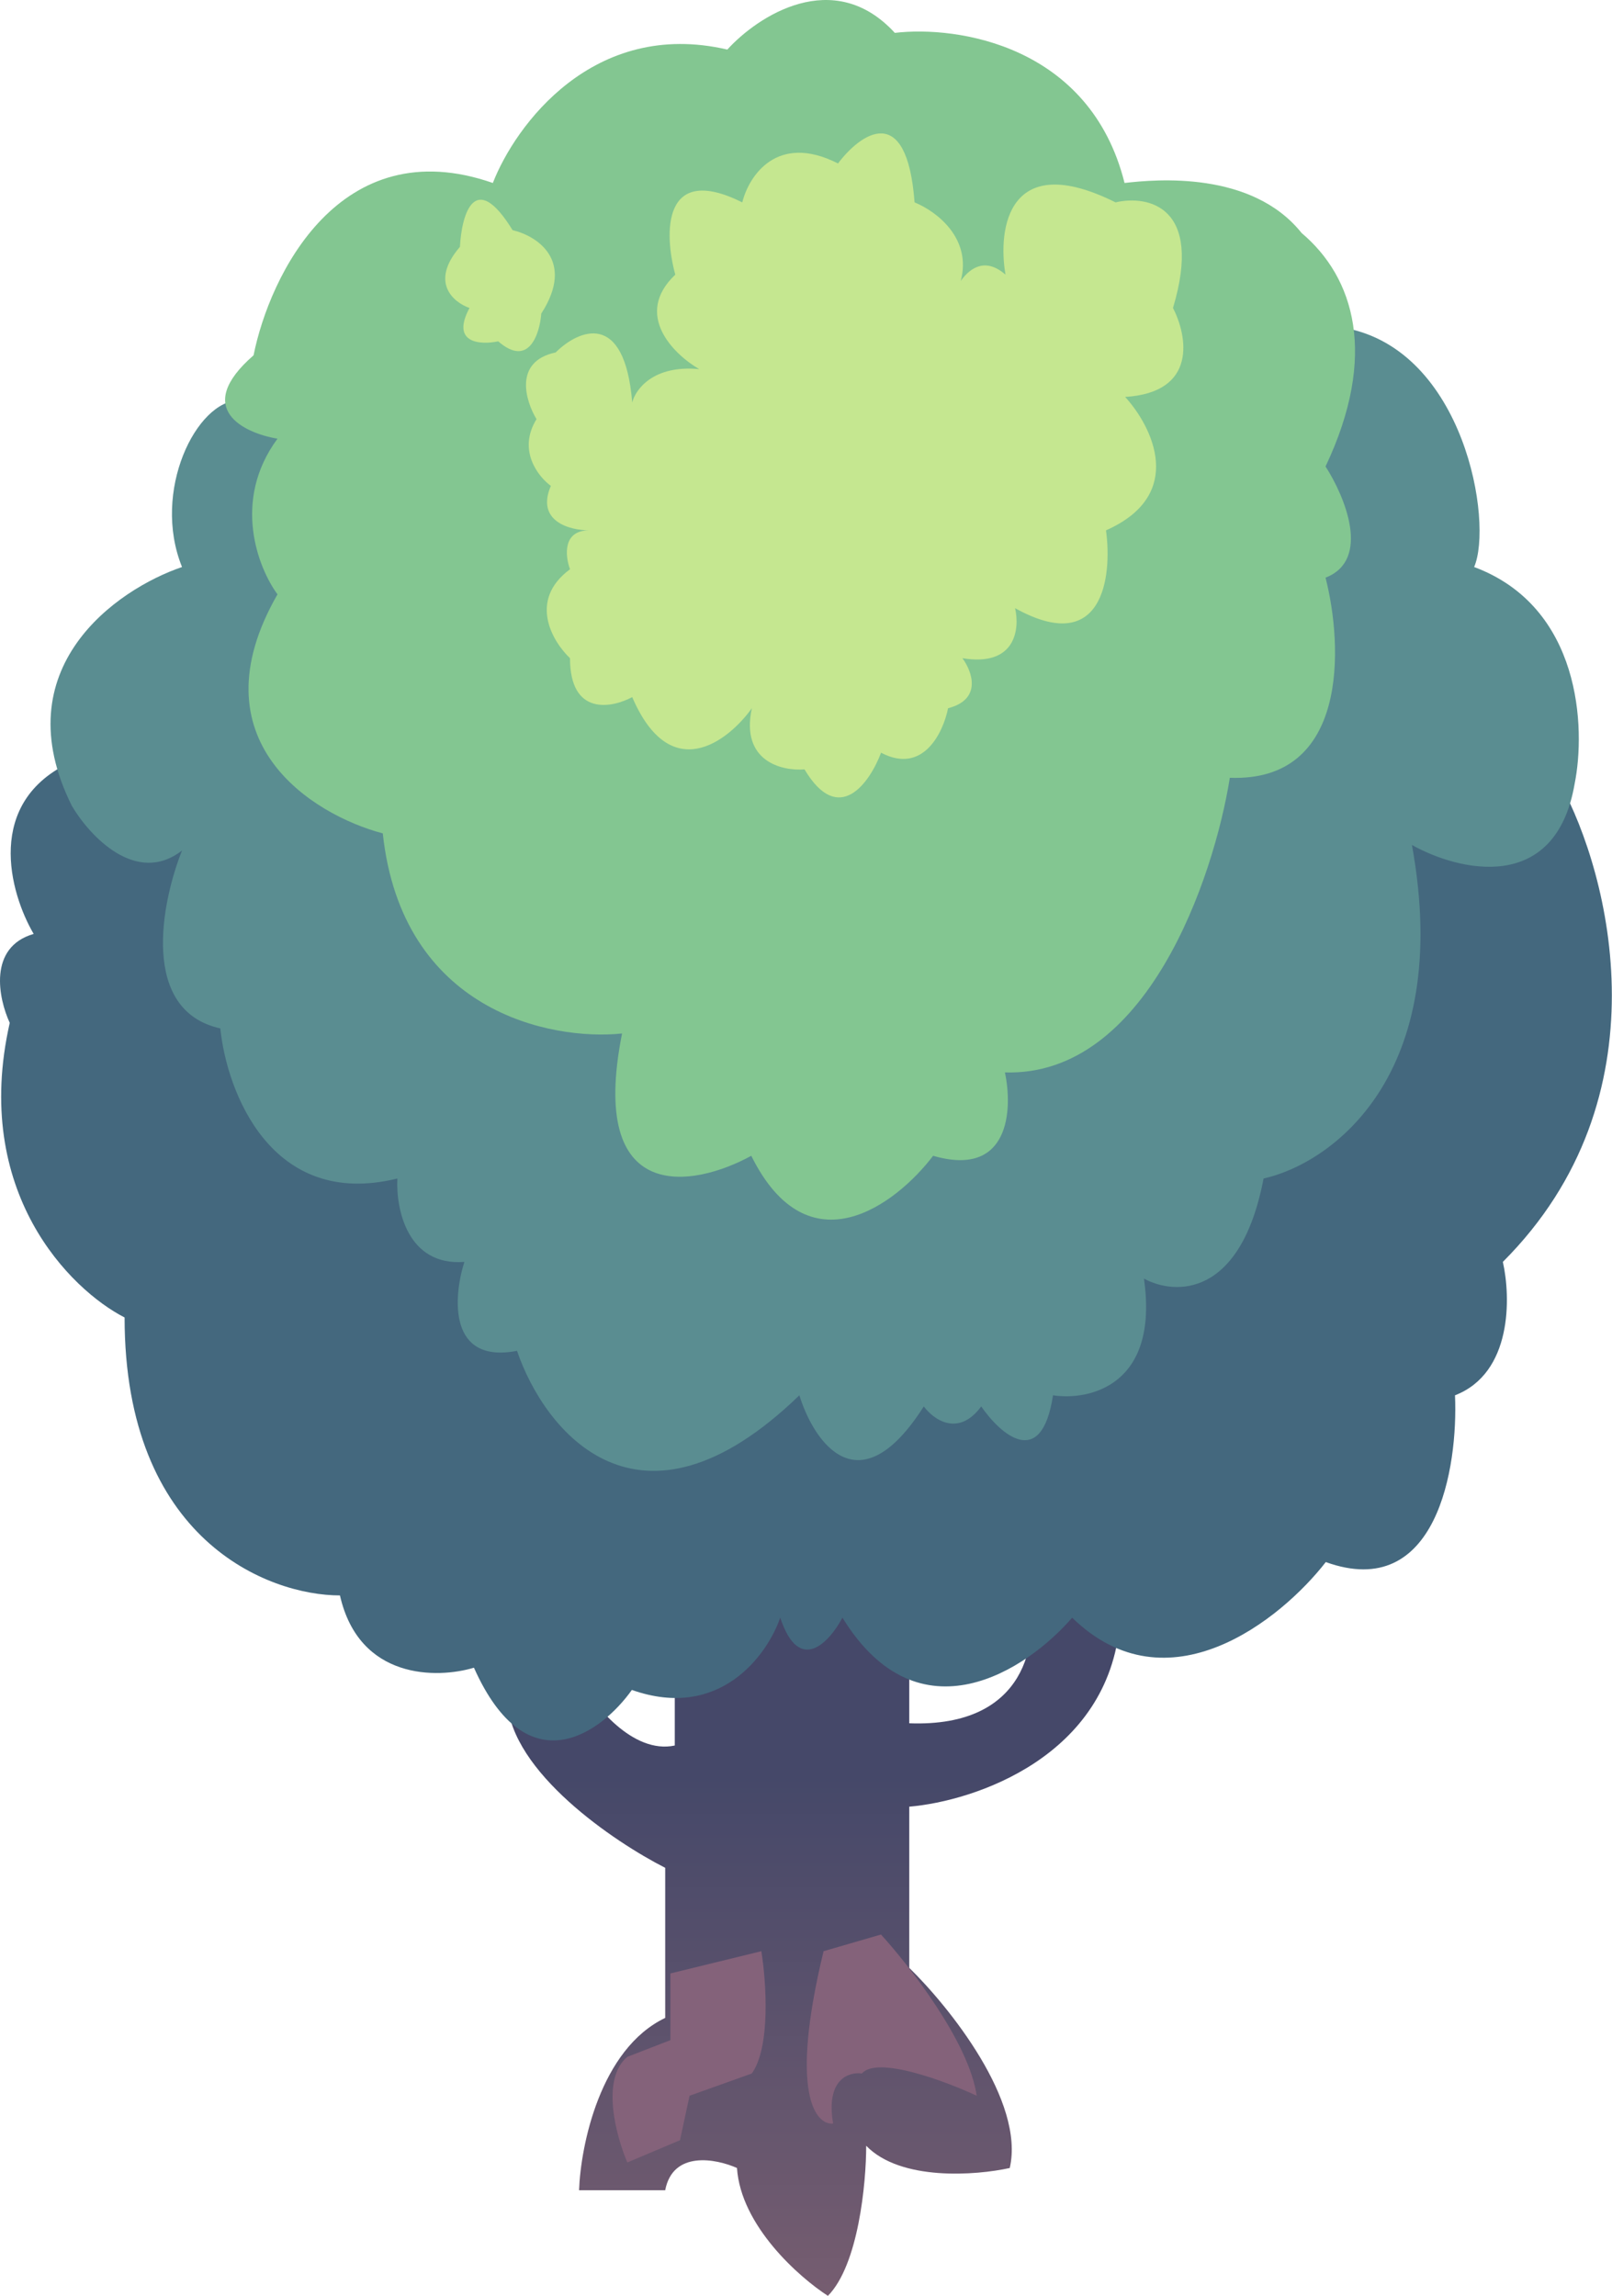 <svg width="460" height="655" viewBox="0 0 460 655" fill="none" xmlns="http://www.w3.org/2000/svg">
<path d="M288.145 618.523C292.515 599.491 270.847 572.53 259.467 561.428V515.436C278.131 513.85 316.277 501.162 319.554 463.099V415.521H293.608V455.169C296.339 467.857 293.335 492.915 259.467 491.646V440.896L192.552 445.654V497.99C180.535 500.528 169.337 486.36 165.24 478.959L144.755 485.303C145.848 505.603 175.254 525.48 189.821 532.881V575.702C171.248 584.583 165.695 612.179 165.24 624.867H189.821C192.006 613.448 204.387 615.88 210.305 618.523C211.398 635.017 228.058 649.713 236.252 655C244.992 646.119 247.177 622.752 247.177 612.179C257.009 622.329 278.586 620.638 288.145 618.523Z" fill="url(#paint0_linear_32_74)"/>
<g filter="url(#filter0_f_32_74)">
<path d="M235.012 556.671C225.179 597.271 232.736 606.364 237.743 605.835C235.558 593.148 242.295 591.033 245.937 591.562C250.307 586.487 269.608 593.676 278.712 597.906C276.527 582.68 259.593 560.9 251.399 551.913L235.012 556.671Z" fill="#84627A"/>
<path d="M217.259 556.671L191.312 563.015V582.046L179.022 586.804C171.374 593.148 175.835 609.536 179.022 616.937L194.043 610.593L196.775 597.906L214.528 591.562C219.99 583.949 218.624 565.129 217.259 556.671Z" fill="#84627A"/>
</g>
<path d="M428.853 360.012C475.83 313.068 459.352 249.524 445.241 223.62L20.534 217.276C-4.594 228.695 2.781 254.81 9.609 266.441C-3.501 270.247 -0.406 284.944 2.781 291.816C-8.144 340.029 20.078 367.942 35.555 375.872C35.555 439.31 76.524 455.17 97.008 455.17C102.471 479.276 124.776 478.959 135.245 475.787C150.54 510.044 171.662 494.29 180.311 482.131C205.438 491.012 219.003 472.086 222.645 461.513C228.107 478.007 236.756 468.386 240.398 461.513C262.248 497.039 293.202 476.316 305.948 461.513C333.26 488.157 365.58 462.042 378.325 445.654C410.008 457.073 416.107 418.693 415.197 398.075C431.584 391.731 431.129 370.057 428.853 360.012Z" fill="#44687E"/>
<path d="M51.943 161.768C43.203 140.199 56.04 114.189 68.33 114.189L383.788 93.571C417.928 99.915 426.122 149.08 420.659 161.768C451.249 173.186 452.524 207.76 449.337 223.62C443.875 255.339 416.107 248.466 402.906 241.065C414.924 307.041 379.691 331.994 360.572 336.223C354.017 370.479 335.081 369.528 326.432 364.77C330.802 395.22 310.955 399.661 300.485 398.075C297.208 419.644 285.463 409.177 280.001 401.247C273.446 410.128 266.345 404.948 263.613 401.247C245.041 430.429 232.204 411.291 228.107 398.075C182.223 442.482 155.275 408.119 147.536 385.387C127.871 389.194 129.328 370.056 132.514 360.012C116.127 361.281 112.94 344.681 113.396 336.223C77.343 345.104 64.689 311.376 62.868 293.402C39.925 288.327 46.025 257.454 51.943 242.651C38.833 252.801 25.541 238.422 20.534 229.964C0.869 190.632 33.279 168.111 51.943 161.768Z" fill="#5A8D91"/>
<path d="M207.553 14.139C169.316 5.257 147.011 35.813 140.638 52.202C96.938 36.976 76.909 78.634 72.357 101.366C54.877 116.591 69.626 123.57 79.185 125.156C66.075 142.918 73.723 162.161 79.185 169.562C55.15 211.432 89.2 232.472 109.229 237.759C114.691 288.509 157.025 296.968 177.51 294.853C167.677 344.335 197.994 338.731 214.381 329.744C230.769 362.732 255.805 343.489 266.275 329.744C288.125 336.088 289.035 316.528 286.759 305.955C327.181 307.223 346.391 250.446 350.943 221.899C384.81 223.168 383.263 184.365 378.255 164.805C391.365 159.729 383.718 141.544 378.255 133.085C393.277 101.366 386.449 79.163 371.427 66.475C357.225 48.712 330.004 51.144 320.9 52.202C311.067 12.87 273.103 7.266 255.35 9.381C237.87 -9.651 216.202 4.623 207.553 14.139Z" fill="#83C691"/>
<path d="M180.409 114.829C181.319 111.128 186.418 104.044 199.528 105.313C192.244 101.084 180.682 89.77 192.7 78.352C189.513 66.721 188.876 46.315 211.818 57.734C213.639 50.333 221.651 37.751 239.131 46.633C245.503 38.174 258.795 28.553 260.98 57.734C267.433 60.379 277.367 68.096 274.157 80.15C277.077 76.058 281.425 73.559 286.927 78.352C284.651 65.135 287.747 42.509 318.336 57.734C327.441 55.62 343.464 58.686 334.724 87.867C338.821 95.797 341.825 111.974 321.068 113.243C328.806 121.701 338.548 141.156 315.605 151.306C317.426 164.522 314.786 187.465 289.658 173.509C291.024 179.324 289.932 190.32 274.637 187.783C277.368 191.483 280.372 199.519 270.54 202.056C269.174 208.929 263.439 221.088 251.421 214.744C248.235 223.202 239.404 235.996 229.571 219.502C223.198 220.03 211.272 217.281 214.549 202.056C207.721 211.572 191.334 224.26 180.409 198.884C174.491 202.056 162.656 204.277 162.656 187.783C157.649 183.025 150.639 171.289 162.656 162.407C161.29 158.707 160.471 151.306 168.119 151.306C162.656 151.306 152.824 148.768 157.194 138.618C153.552 135.975 147.634 128.468 153.097 119.586C149.91 114.3 146.542 103.093 158.559 100.555C164.932 94.211 178.224 88.184 180.409 114.829Z" fill="#C5E790"/>
<path d="M146.269 65.664C135.344 47.901 131.702 61.435 131.247 70.422C122.507 80.572 129.426 86.281 133.978 87.867C128.516 98.017 137.165 98.44 142.172 97.383C150.912 104.996 154.007 95.269 154.462 89.453C164.295 74.228 153.097 67.25 146.269 65.664Z" fill="#C5E790"/>
<defs>
<filter id="filter0_f_32_74" x="170.799" y="547.913" width="111.913" height="73.024" filterUnits="userSpaceOnUse" color-interpolation-filters="sRGB">
<feFlood flood-opacity="0" result="BackgroundImageFix"/>
<feBlend mode="normal" in="SourceGraphic" in2="BackgroundImageFix" result="shape"/>
<feGaussianBlur stdDeviation="2" result="effect1_foregroundBlur_32_74"/>
</filter>
<linearGradient id="paint0_linear_32_74" x1="232.155" y1="415.521" x2="232.155" y2="655" gradientUnits="userSpaceOnUse">
<stop offset="0.381" stop-color="#454869"/>
<stop offset="1" stop-color="#765D70"/>
</linearGradient>
</defs>
</svg>
